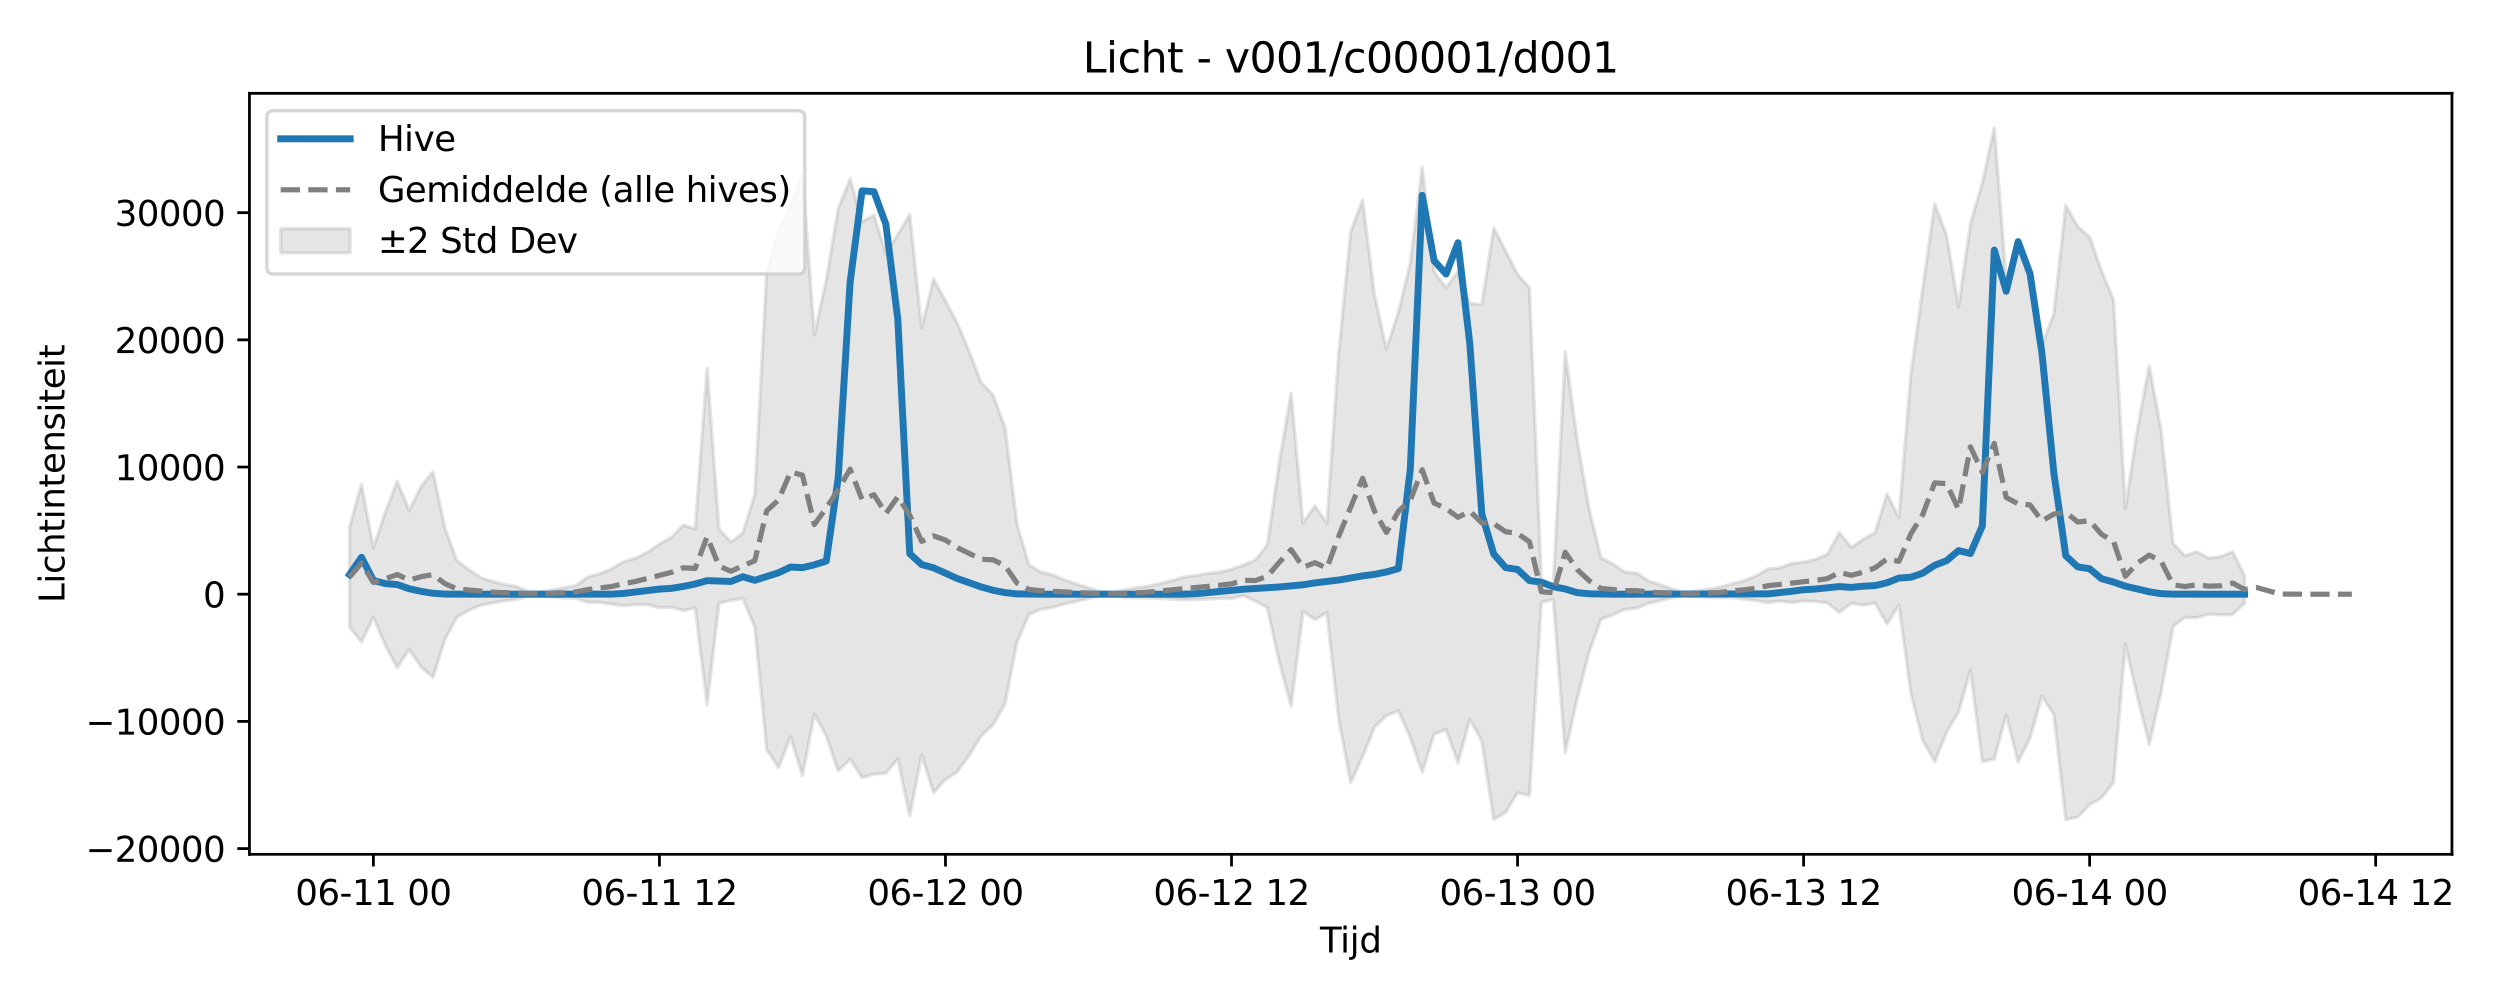 <?xml version="1.0" encoding="utf-8" standalone="no"?>
<!DOCTYPE svg PUBLIC "-//W3C//DTD SVG 1.1//EN"
  "http://www.w3.org/Graphics/SVG/1.1/DTD/svg11.dtd">
<svg xmlns:xlink="http://www.w3.org/1999/xlink" width="720pt" height="288pt" viewBox="0 0 720 288" xmlns="http://www.w3.org/2000/svg" version="1.1">
 <defs>
  <style type="text/css">*{stroke-linejoin: round; stroke-linecap: butt}</style>
 </defs>
 <g id="figure_1">
  <g id="patch_1">
   <path d="M 0 288 
L 720 288 
L 720 0 
L 0 0 
z
" style="fill: #ffffff"/>
  </g>
  <g id="axes_1">
   <g id="patch_2">
    <path d="M 71.84 246.04 
L 706.16 246.04 
L 706.16 26.88 
L 71.84 26.88 
z
" style="fill: #ffffff"/>
   </g>
   <g id="FillBetweenPolyCollection_1">
    <defs>
     <path id="m2bbe81db1b" d="M 100.673 -136.207 
L 100.673 -107.402 
L 104.105 -103.103 
L 107.538 -110.282 
L 110.97 -102.121 
L 114.403 -95.667 
L 117.835 -100.978 
L 121.268 -95.943 
L 124.7 -92.885 
L 128.132 -103.845 
L 131.565 -110.268 
L 134.997 -112.169 
L 138.43 -113.696 
L 141.862 -114.358 
L 145.295 -114.957 
L 148.727 -115.34 
L 152.16 -116.372 
L 155.592 -116.421 
L 159.025 -116.045 
L 162.457 -115.807 
L 165.89 -115.717 
L 169.322 -114.523 
L 172.754 -114.529 
L 176.187 -113.998 
L 179.619 -113.571 
L 183.052 -113.849 
L 186.484 -113.881 
L 189.917 -112.966 
L 193.349 -113.129 
L 196.782 -112.157 
L 200.214 -112.915 
L 203.647 -84.969 
L 207.079 -114.333 
L 210.512 -115.084 
L 213.944 -115.647 
L 217.377 -107.425 
L 220.809 -72.123 
L 224.241 -66.912 
L 227.674 -75.8 
L 231.106 -64.605 
L 234.539 -82.311 
L 237.971 -76.066 
L 241.404 -65.964 
L 244.836 -69.333 
L 248.269 -64.069 
L 251.701 -64.975 
L 255.134 -65.329 
L 258.566 -69.407 
L 261.999 -53.047 
L 265.431 -70.662 
L 268.864 -59.722 
L 272.296 -63.531 
L 275.728 -65.722 
L 279.161 -70.496 
L 282.593 -76.061 
L 286.026 -79.32 
L 289.458 -85.343 
L 292.891 -103.112 
L 296.323 -111.079 
L 299.756 -112.495 
L 303.188 -113.096 
L 306.621 -114.058 
L 310.053 -114.848 
L 313.486 -115.618 
L 316.918 -116.375 
L 320.351 -116.495 
L 323.783 -116.067 
L 327.215 -115.807 
L 330.648 -115.782 
L 334.08 -115.641 
L 337.513 -115.442 
L 340.945 -115.269 
L 344.378 -115.348 
L 347.81 -115.462 
L 351.243 -115.689 
L 354.675 -115.625 
L 358.108 -116.508 
L 361.54 -114.903 
L 364.973 -112.978 
L 368.405 -97.499 
L 371.838 -84.659 
L 375.27 -111.915 
L 378.702 -109.59 
L 382.135 -111.506 
L 385.567 -80.741 
L 389 -62.528 
L 392.432 -70.092 
L 395.865 -78.564 
L 399.297 -81.866 
L 402.73 -83.329 
L 406.162 -75.639 
L 409.595 -65.606 
L 413.027 -76.505 
L 416.46 -77.941 
L 419.892 -68.314 
L 423.324 -80.838 
L 426.757 -74.552 
L 430.189 -51.995 
L 433.622 -54.061 
L 437.054 -59.692 
L 440.487 -58.874 
L 443.919 -114.513 
L 447.352 -115.37 
L 450.784 -71.234 
L 454.217 -86.691 
L 457.649 -100.149 
L 461.082 -109.692 
L 464.514 -110.932 
L 467.947 -112.506 
L 471.379 -112.85 
L 474.811 -114.277 
L 478.244 -115.044 
L 481.676 -115.877 
L 485.109 -116.587 
L 488.541 -116.269 
L 491.974 -115.973 
L 495.406 -115.871 
L 498.839 -115.874 
L 502.271 -115.477 
L 505.704 -115.019 
L 509.136 -114.476 
L 512.569 -114.903 
L 516.001 -114.454 
L 519.434 -114.894 
L 522.866 -114.782 
L 526.298 -114.354 
L 529.731 -111.668 
L 533.163 -114.262 
L 536.596 -113.739 
L 540.028 -114.34 
L 543.461 -108.265 
L 546.893 -113.712 
L 550.326 -88.369 
L 553.758 -74.757 
L 557.191 -68.655 
L 560.623 -77.154 
L 564.056 -82.933 
L 567.488 -95.008 
L 570.921 -68.64 
L 574.353 -69.44 
L 577.785 -81.994 
L 581.218 -68.541 
L 584.65 -75.527 
L 588.083 -87.581 
L 591.515 -82.195 
L 594.948 -51.922 
L 598.38 -52.659 
L 601.813 -56.289 
L 605.245 -58.221 
L 608.678 -62.582 
L 612.11 -102.41 
L 615.543 -87.499 
L 618.975 -73.641 
L 622.408 -88.641 
L 625.84 -107.56 
L 629.272 -110.228 
L 632.705 -110.113 
L 636.137 -111.135 
L 639.57 -110.896 
L 643.002 -111.01 
L 646.435 -114.328 
L 646.435 -122.176 
L 646.435 -122.176 
L 643.002 -129.123 
L 639.57 -127.677 
L 636.137 -127.244 
L 632.705 -129.096 
L 629.272 -127.925 
L 625.84 -131.546 
L 622.408 -164.05 
L 618.975 -182.629 
L 615.543 -164.103 
L 612.11 -141.681 
L 608.678 -201.637 
L 605.245 -210.007 
L 601.813 -219.731 
L 598.38 -222.711 
L 594.948 -228.925 
L 591.515 -197.711 
L 588.083 -188.329 
L 584.65 -209.654 
L 581.218 -217.258 
L 577.785 -207.476 
L 574.353 -251.158 
L 570.921 -235.314 
L 567.488 -223.626 
L 564.056 -199.623 
L 560.623 -220.265 
L 557.191 -229.218 
L 553.758 -204.897 
L 550.326 -180.112 
L 546.893 -138.934 
L 543.461 -145.743 
L 540.028 -134.621 
L 536.596 -132.641 
L 533.163 -130.377 
L 529.731 -134.62 
L 526.298 -128.34 
L 522.866 -126.912 
L 519.434 -126.086 
L 516.001 -125.713 
L 512.569 -124.461 
L 509.136 -124.137 
L 505.704 -122.125 
L 502.271 -120.754 
L 498.839 -119.823 
L 495.406 -118.914 
L 491.974 -118.324 
L 488.541 -117.786 
L 485.109 -117.365 
L 481.676 -118.354 
L 478.244 -119.535 
L 474.811 -120.658 
L 471.379 -122.938 
L 467.947 -123.254 
L 464.514 -125.562 
L 461.082 -127.387 
L 457.649 -141.422 
L 454.217 -161.294 
L 450.784 -186.654 
L 447.352 -119.223 
L 443.919 -120.663 
L 440.487 -205.057 
L 437.054 -209.023 
L 433.622 -215.674 
L 430.189 -222.395 
L 426.757 -200.303 
L 423.324 -200.65 
L 419.892 -209.739 
L 416.46 -205.123 
L 413.027 -209.732 
L 409.595 -239.807 
L 406.162 -212.186 
L 402.73 -198.034 
L 399.297 -187.449 
L 395.865 -202.934 
L 392.432 -230.406 
L 389 -221.224 
L 385.567 -186.45 
L 382.135 -137.257 
L 378.702 -142.302 
L 375.27 -137.368 
L 371.838 -174.782 
L 368.405 -154.508 
L 364.973 -131.048 
L 361.54 -126.704 
L 358.108 -125.241 
L 354.675 -124.065 
L 351.243 -123.231 
L 347.81 -122.816 
L 344.378 -122.257 
L 340.945 -121.817 
L 337.513 -120.728 
L 334.08 -119.939 
L 330.648 -119.155 
L 327.215 -118.723 
L 323.783 -118.056 
L 320.351 -117.493 
L 316.918 -117.64 
L 313.486 -118.697 
L 310.053 -119.821 
L 306.621 -120.979 
L 303.188 -122.39 
L 299.756 -123.27 
L 296.323 -125.349 
L 292.891 -137.063 
L 289.458 -164.79 
L 286.026 -174.229 
L 282.593 -177.787 
L 279.161 -186.683 
L 275.728 -194.817 
L 272.296 -201.362 
L 268.864 -207.63 
L 265.431 -193.533 
L 261.999 -226.25 
L 258.566 -220.427 
L 255.134 -214.92 
L 251.701 -226.052 
L 248.269 -224.216 
L 244.836 -236.46 
L 241.404 -227.952 
L 237.971 -207.299 
L 234.539 -191.576 
L 231.106 -237.71 
L 227.674 -228.323 
L 224.241 -221.185 
L 220.809 -209.62 
L 217.377 -145.603 
L 213.944 -134.476 
L 210.512 -131.869 
L 207.079 -135.619 
L 203.647 -181.899 
L 200.214 -135.691 
L 196.782 -136.774 
L 193.349 -133.192 
L 189.917 -131.361 
L 186.484 -128.927 
L 183.052 -127.239 
L 179.619 -126.239 
L 176.187 -124.202 
L 172.754 -122.76 
L 169.322 -121.861 
L 165.89 -119.397 
L 162.457 -118.704 
L 159.025 -118.113 
L 155.592 -117.587 
L 152.16 -117.676 
L 148.727 -119.112 
L 145.295 -119.661 
L 141.862 -120.539 
L 138.43 -121.658 
L 134.997 -123.969 
L 131.565 -126.536 
L 128.132 -135.967 
L 124.7 -152.133 
L 121.268 -147.886 
L 117.835 -140.917 
L 114.403 -149.414 
L 110.97 -140.448 
L 107.538 -130.268 
L 104.105 -148.527 
L 100.673 -136.207 
z
" style="stroke: #808080; stroke-opacity: 0.2"/>
    </defs>
    <g clip-path="url(#p8d79fd1ab1)">
     <use xlink:href="#m2bbe81db1b" x="0" y="288" style="fill: #808080; fill-opacity: 0.2; stroke: #808080; stroke-opacity: 0.2"/>
    </g>
   </g>
   <g id="matplotlib.axis_1">
    <g id="xtick_1">
     <g id="line2d_1">
      <defs>
       <path id="mb889c7e8d5" d="M 0 0 
L 0 3.5 
" style="stroke: #000000; stroke-width: 0.8"/>
      </defs>
      <g>
       <use xlink:href="#mb889c7e8d5" x="107.538" y="246.04" style="stroke: #000000; stroke-width: 0.8"/>
      </g>
     </g>
     <g id="text_1">
      <!-- 06-11 00 -->
      <g transform="translate(85.057 260.638) scale(0.1 -0.1)">
       <defs>
        <path id="DejaVuSans-30" d="M 2034 4250 
Q 1547 4250 1301 3770 
Q 1056 3291 1056 2328 
Q 1056 1369 1301 889 
Q 1547 409 2034 409 
Q 2525 409 2770 889 
Q 3016 1369 3016 2328 
Q 3016 3291 2770 3770 
Q 2525 4250 2034 4250 
z
M 2034 4750 
Q 2819 4750 3233 4129 
Q 3647 3509 3647 2328 
Q 3647 1150 3233 529 
Q 2819 -91 2034 -91 
Q 1250 -91 836 529 
Q 422 1150 422 2328 
Q 422 3509 836 4129 
Q 1250 4750 2034 4750 
z
" transform="scale(0.016)"/>
        <path id="DejaVuSans-36" d="M 2113 2584 
Q 1688 2584 1439 2293 
Q 1191 2003 1191 1497 
Q 1191 994 1439 701 
Q 1688 409 2113 409 
Q 2538 409 2786 701 
Q 3034 994 3034 1497 
Q 3034 2003 2786 2293 
Q 2538 2584 2113 2584 
z
M 3366 4563 
L 3366 3988 
Q 3128 4100 2886 4159 
Q 2644 4219 2406 4219 
Q 1781 4219 1451 3797 
Q 1122 3375 1075 2522 
Q 1259 2794 1537 2939 
Q 1816 3084 2150 3084 
Q 2853 3084 3261 2657 
Q 3669 2231 3669 1497 
Q 3669 778 3244 343 
Q 2819 -91 2113 -91 
Q 1303 -91 875 529 
Q 447 1150 447 2328 
Q 447 3434 972 4092 
Q 1497 4750 2381 4750 
Q 2619 4750 2861 4703 
Q 3103 4656 3366 4563 
z
" transform="scale(0.016)"/>
        <path id="DejaVuSans-2d" d="M 313 2009 
L 1997 2009 
L 1997 1497 
L 313 1497 
L 313 2009 
z
" transform="scale(0.016)"/>
        <path id="DejaVuSans-31" d="M 794 531 
L 1825 531 
L 1825 4091 
L 703 3866 
L 703 4441 
L 1819 4666 
L 2450 4666 
L 2450 531 
L 3481 531 
L 3481 0 
L 794 0 
L 794 531 
z
" transform="scale(0.016)"/>
        <path id="DejaVuSans-20" transform="scale(0.016)"/>
       </defs>
       <use xlink:href="#DejaVuSans-30"/>
       <use xlink:href="#DejaVuSans-36" transform="translate(63.623 0)"/>
       <use xlink:href="#DejaVuSans-2d" transform="translate(127.246 0)"/>
       <use xlink:href="#DejaVuSans-31" transform="translate(163.33 0)"/>
       <use xlink:href="#DejaVuSans-31" transform="translate(226.953 0)"/>
       <use xlink:href="#DejaVuSans-20" transform="translate(290.576 0)"/>
       <use xlink:href="#DejaVuSans-30" transform="translate(322.363 0)"/>
       <use xlink:href="#DejaVuSans-30" transform="translate(385.986 0)"/>
      </g>
     </g>
    </g>
    <g id="xtick_2">
     <g id="line2d_2">
      <g>
       <use xlink:href="#mb889c7e8d5" x="189.917" y="246.04" style="stroke: #000000; stroke-width: 0.8"/>
      </g>
     </g>
     <g id="text_2">
      <!-- 06-11 12 -->
      <g transform="translate(167.436 260.638) scale(0.1 -0.1)">
       <defs>
        <path id="DejaVuSans-32" d="M 1228 531 
L 3431 531 
L 3431 0 
L 469 0 
L 469 531 
Q 828 903 1448 1529 
Q 2069 2156 2228 2338 
Q 2531 2678 2651 2914 
Q 2772 3150 2772 3378 
Q 2772 3750 2511 3984 
Q 2250 4219 1831 4219 
Q 1534 4219 1204 4116 
Q 875 4013 500 3803 
L 500 4441 
Q 881 4594 1212 4672 
Q 1544 4750 1819 4750 
Q 2544 4750 2975 4387 
Q 3406 4025 3406 3419 
Q 3406 3131 3298 2873 
Q 3191 2616 2906 2266 
Q 2828 2175 2409 1742 
Q 1991 1309 1228 531 
z
" transform="scale(0.016)"/>
       </defs>
       <use xlink:href="#DejaVuSans-30"/>
       <use xlink:href="#DejaVuSans-36" transform="translate(63.623 0)"/>
       <use xlink:href="#DejaVuSans-2d" transform="translate(127.246 0)"/>
       <use xlink:href="#DejaVuSans-31" transform="translate(163.33 0)"/>
       <use xlink:href="#DejaVuSans-31" transform="translate(226.953 0)"/>
       <use xlink:href="#DejaVuSans-20" transform="translate(290.576 0)"/>
       <use xlink:href="#DejaVuSans-31" transform="translate(322.363 0)"/>
       <use xlink:href="#DejaVuSans-32" transform="translate(385.986 0)"/>
      </g>
     </g>
    </g>
    <g id="xtick_3">
     <g id="line2d_3">
      <g>
       <use xlink:href="#mb889c7e8d5" x="272.296" y="246.04" style="stroke: #000000; stroke-width: 0.8"/>
      </g>
     </g>
     <g id="text_3">
      <!-- 06-12 00 -->
      <g transform="translate(249.816 260.638) scale(0.1 -0.1)">
       <use xlink:href="#DejaVuSans-30"/>
       <use xlink:href="#DejaVuSans-36" transform="translate(63.623 0)"/>
       <use xlink:href="#DejaVuSans-2d" transform="translate(127.246 0)"/>
       <use xlink:href="#DejaVuSans-31" transform="translate(163.33 0)"/>
       <use xlink:href="#DejaVuSans-32" transform="translate(226.953 0)"/>
       <use xlink:href="#DejaVuSans-20" transform="translate(290.576 0)"/>
       <use xlink:href="#DejaVuSans-30" transform="translate(322.363 0)"/>
       <use xlink:href="#DejaVuSans-30" transform="translate(385.986 0)"/>
      </g>
     </g>
    </g>
    <g id="xtick_4">
     <g id="line2d_4">
      <g>
       <use xlink:href="#mb889c7e8d5" x="354.675" y="246.04" style="stroke: #000000; stroke-width: 0.8"/>
      </g>
     </g>
     <g id="text_4">
      <!-- 06-12 12 -->
      <g transform="translate(332.195 260.638) scale(0.1 -0.1)">
       <use xlink:href="#DejaVuSans-30"/>
       <use xlink:href="#DejaVuSans-36" transform="translate(63.623 0)"/>
       <use xlink:href="#DejaVuSans-2d" transform="translate(127.246 0)"/>
       <use xlink:href="#DejaVuSans-31" transform="translate(163.33 0)"/>
       <use xlink:href="#DejaVuSans-32" transform="translate(226.953 0)"/>
       <use xlink:href="#DejaVuSans-20" transform="translate(290.576 0)"/>
       <use xlink:href="#DejaVuSans-31" transform="translate(322.363 0)"/>
       <use xlink:href="#DejaVuSans-32" transform="translate(385.986 0)"/>
      </g>
     </g>
    </g>
    <g id="xtick_5">
     <g id="line2d_5">
      <g>
       <use xlink:href="#mb889c7e8d5" x="437.054" y="246.04" style="stroke: #000000; stroke-width: 0.8"/>
      </g>
     </g>
     <g id="text_5">
      <!-- 06-13 00 -->
      <g transform="translate(414.574 260.638) scale(0.1 -0.1)">
       <defs>
        <path id="DejaVuSans-33" d="M 2597 2516 
Q 3050 2419 3304 2112 
Q 3559 1806 3559 1356 
Q 3559 666 3084 287 
Q 2609 -91 1734 -91 
Q 1441 -91 1130 -33 
Q 819 25 488 141 
L 488 750 
Q 750 597 1062 519 
Q 1375 441 1716 441 
Q 2309 441 2620 675 
Q 2931 909 2931 1356 
Q 2931 1769 2642 2001 
Q 2353 2234 1838 2234 
L 1294 2234 
L 1294 2753 
L 1863 2753 
Q 2328 2753 2575 2939 
Q 2822 3125 2822 3475 
Q 2822 3834 2567 4026 
Q 2313 4219 1838 4219 
Q 1578 4219 1281 4162 
Q 984 4106 628 3988 
L 628 4550 
Q 988 4650 1302 4700 
Q 1616 4750 1894 4750 
Q 2613 4750 3031 4423 
Q 3450 4097 3450 3541 
Q 3450 3153 3228 2886 
Q 3006 2619 2597 2516 
z
" transform="scale(0.016)"/>
       </defs>
       <use xlink:href="#DejaVuSans-30"/>
       <use xlink:href="#DejaVuSans-36" transform="translate(63.623 0)"/>
       <use xlink:href="#DejaVuSans-2d" transform="translate(127.246 0)"/>
       <use xlink:href="#DejaVuSans-31" transform="translate(163.33 0)"/>
       <use xlink:href="#DejaVuSans-33" transform="translate(226.953 0)"/>
       <use xlink:href="#DejaVuSans-20" transform="translate(290.576 0)"/>
       <use xlink:href="#DejaVuSans-30" transform="translate(322.363 0)"/>
       <use xlink:href="#DejaVuSans-30" transform="translate(385.986 0)"/>
      </g>
     </g>
    </g>
    <g id="xtick_6">
     <g id="line2d_6">
      <g>
       <use xlink:href="#mb889c7e8d5" x="519.434" y="246.04" style="stroke: #000000; stroke-width: 0.8"/>
      </g>
     </g>
     <g id="text_6">
      <!-- 06-13 12 -->
      <g transform="translate(496.953 260.638) scale(0.1 -0.1)">
       <use xlink:href="#DejaVuSans-30"/>
       <use xlink:href="#DejaVuSans-36" transform="translate(63.623 0)"/>
       <use xlink:href="#DejaVuSans-2d" transform="translate(127.246 0)"/>
       <use xlink:href="#DejaVuSans-31" transform="translate(163.33 0)"/>
       <use xlink:href="#DejaVuSans-33" transform="translate(226.953 0)"/>
       <use xlink:href="#DejaVuSans-20" transform="translate(290.576 0)"/>
       <use xlink:href="#DejaVuSans-31" transform="translate(322.363 0)"/>
       <use xlink:href="#DejaVuSans-32" transform="translate(385.986 0)"/>
      </g>
     </g>
    </g>
    <g id="xtick_7">
     <g id="line2d_7">
      <g>
       <use xlink:href="#mb889c7e8d5" x="601.813" y="246.04" style="stroke: #000000; stroke-width: 0.8"/>
      </g>
     </g>
     <g id="text_7">
      <!-- 06-14 00 -->
      <g transform="translate(579.332 260.638) scale(0.1 -0.1)">
       <defs>
        <path id="DejaVuSans-34" d="M 2419 4116 
L 825 1625 
L 2419 1625 
L 2419 4116 
z
M 2253 4666 
L 3047 4666 
L 3047 1625 
L 3713 1625 
L 3713 1100 
L 3047 1100 
L 3047 0 
L 2419 0 
L 2419 1100 
L 313 1100 
L 313 1709 
L 2253 4666 
z
" transform="scale(0.016)"/>
       </defs>
       <use xlink:href="#DejaVuSans-30"/>
       <use xlink:href="#DejaVuSans-36" transform="translate(63.623 0)"/>
       <use xlink:href="#DejaVuSans-2d" transform="translate(127.246 0)"/>
       <use xlink:href="#DejaVuSans-31" transform="translate(163.33 0)"/>
       <use xlink:href="#DejaVuSans-34" transform="translate(226.953 0)"/>
       <use xlink:href="#DejaVuSans-20" transform="translate(290.576 0)"/>
       <use xlink:href="#DejaVuSans-30" transform="translate(322.363 0)"/>
       <use xlink:href="#DejaVuSans-30" transform="translate(385.986 0)"/>
      </g>
     </g>
    </g>
    <g id="xtick_8">
     <g id="line2d_8">
      <g>
       <use xlink:href="#mb889c7e8d5" x="684.192" y="246.04" style="stroke: #000000; stroke-width: 0.8"/>
      </g>
     </g>
     <g id="text_8">
      <!-- 06-14 12 -->
      <g transform="translate(661.711 260.638) scale(0.1 -0.1)">
       <use xlink:href="#DejaVuSans-30"/>
       <use xlink:href="#DejaVuSans-36" transform="translate(63.623 0)"/>
       <use xlink:href="#DejaVuSans-2d" transform="translate(127.246 0)"/>
       <use xlink:href="#DejaVuSans-31" transform="translate(163.33 0)"/>
       <use xlink:href="#DejaVuSans-34" transform="translate(226.953 0)"/>
       <use xlink:href="#DejaVuSans-20" transform="translate(290.576 0)"/>
       <use xlink:href="#DejaVuSans-31" transform="translate(322.363 0)"/>
       <use xlink:href="#DejaVuSans-32" transform="translate(385.986 0)"/>
      </g>
     </g>
    </g>
    <g id="text_9">
     <!-- Tijd -->
     <g transform="translate(380.15 274.317) scale(0.1 -0.1)">
      <defs>
       <path id="DejaVuSans-54" d="M -19 4666 
L 3928 4666 
L 3928 4134 
L 2272 4134 
L 2272 0 
L 1638 0 
L 1638 4134 
L -19 4134 
L -19 4666 
z
" transform="scale(0.016)"/>
       <path id="DejaVuSans-69" d="M 603 3500 
L 1178 3500 
L 1178 0 
L 603 0 
L 603 3500 
z
M 603 4863 
L 1178 4863 
L 1178 4134 
L 603 4134 
L 603 4863 
z
" transform="scale(0.016)"/>
       <path id="DejaVuSans-6a" d="M 603 3500 
L 1178 3500 
L 1178 -63 
Q 1178 -731 923 -1031 
Q 669 -1331 103 -1331 
L -116 -1331 
L -116 -844 
L 38 -844 
Q 366 -844 484 -692 
Q 603 -541 603 -63 
L 603 3500 
z
M 603 4863 
L 1178 4863 
L 1178 4134 
L 603 4134 
L 603 4863 
z
" transform="scale(0.016)"/>
       <path id="DejaVuSans-64" d="M 2906 2969 
L 2906 4863 
L 3481 4863 
L 3481 0 
L 2906 0 
L 2906 525 
Q 2725 213 2448 61 
Q 2172 -91 1784 -91 
Q 1150 -91 751 415 
Q 353 922 353 1747 
Q 353 2572 751 3078 
Q 1150 3584 1784 3584 
Q 2172 3584 2448 3432 
Q 2725 3281 2906 2969 
z
M 947 1747 
Q 947 1113 1208 752 
Q 1469 391 1925 391 
Q 2381 391 2643 752 
Q 2906 1113 2906 1747 
Q 2906 2381 2643 2742 
Q 2381 3103 1925 3103 
Q 1469 3103 1208 2742 
Q 947 2381 947 1747 
z
" transform="scale(0.016)"/>
      </defs>
      <use xlink:href="#DejaVuSans-54"/>
      <use xlink:href="#DejaVuSans-69" transform="translate(57.959 0)"/>
      <use xlink:href="#DejaVuSans-6a" transform="translate(85.742 0)"/>
      <use xlink:href="#DejaVuSans-64" transform="translate(113.525 0)"/>
     </g>
    </g>
   </g>
   <g id="matplotlib.axis_2">
    <g id="ytick_1">
     <g id="line2d_9">
      <defs>
       <path id="m5626f548b6" d="M 0 0 
L -3.5 0 
" style="stroke: #000000; stroke-width: 0.8"/>
      </defs>
      <g>
       <use xlink:href="#m5626f548b6" x="71.84" y="244.391" style="stroke: #000000; stroke-width: 0.8"/>
      </g>
     </g>
     <g id="text_10">
      <!-- −20000 -->
      <g transform="translate(24.648 248.191) scale(0.1 -0.1)">
       <defs>
        <path id="DejaVuSans-2212" d="M 678 2272 
L 4684 2272 
L 4684 1741 
L 678 1741 
L 678 2272 
z
" transform="scale(0.016)"/>
       </defs>
       <use xlink:href="#DejaVuSans-2212"/>
       <use xlink:href="#DejaVuSans-32" transform="translate(83.789 0)"/>
       <use xlink:href="#DejaVuSans-30" transform="translate(147.412 0)"/>
       <use xlink:href="#DejaVuSans-30" transform="translate(211.035 0)"/>
       <use xlink:href="#DejaVuSans-30" transform="translate(274.658 0)"/>
       <use xlink:href="#DejaVuSans-30" transform="translate(338.281 0)"/>
      </g>
     </g>
    </g>
    <g id="ytick_2">
     <g id="line2d_10">
      <g>
       <use xlink:href="#m5626f548b6" x="71.84" y="207.763" style="stroke: #000000; stroke-width: 0.8"/>
      </g>
     </g>
     <g id="text_11">
      <!-- −10000 -->
      <g transform="translate(24.648 211.563) scale(0.1 -0.1)">
       <use xlink:href="#DejaVuSans-2212"/>
       <use xlink:href="#DejaVuSans-31" transform="translate(83.789 0)"/>
       <use xlink:href="#DejaVuSans-30" transform="translate(147.412 0)"/>
       <use xlink:href="#DejaVuSans-30" transform="translate(211.035 0)"/>
       <use xlink:href="#DejaVuSans-30" transform="translate(274.658 0)"/>
       <use xlink:href="#DejaVuSans-30" transform="translate(338.281 0)"/>
      </g>
     </g>
    </g>
    <g id="ytick_3">
     <g id="line2d_11">
      <g>
       <use xlink:href="#m5626f548b6" x="71.84" y="171.135" style="stroke: #000000; stroke-width: 0.8"/>
      </g>
     </g>
     <g id="text_12">
      <!-- 0 -->
      <g transform="translate(58.477 174.935) scale(0.1 -0.1)">
       <use xlink:href="#DejaVuSans-30"/>
      </g>
     </g>
    </g>
    <g id="ytick_4">
     <g id="line2d_12">
      <g>
       <use xlink:href="#m5626f548b6" x="71.84" y="134.507" style="stroke: #000000; stroke-width: 0.8"/>
      </g>
     </g>
     <g id="text_13">
      <!-- 10000 -->
      <g transform="translate(33.028 138.307) scale(0.1 -0.1)">
       <use xlink:href="#DejaVuSans-31"/>
       <use xlink:href="#DejaVuSans-30" transform="translate(63.623 0)"/>
       <use xlink:href="#DejaVuSans-30" transform="translate(127.246 0)"/>
       <use xlink:href="#DejaVuSans-30" transform="translate(190.869 0)"/>
       <use xlink:href="#DejaVuSans-30" transform="translate(254.492 0)"/>
      </g>
     </g>
    </g>
    <g id="ytick_5">
     <g id="line2d_13">
      <g>
       <use xlink:href="#m5626f548b6" x="71.84" y="97.88" style="stroke: #000000; stroke-width: 0.8"/>
      </g>
     </g>
     <g id="text_14">
      <!-- 20000 -->
      <g transform="translate(33.028 101.679) scale(0.1 -0.1)">
       <use xlink:href="#DejaVuSans-32"/>
       <use xlink:href="#DejaVuSans-30" transform="translate(63.623 0)"/>
       <use xlink:href="#DejaVuSans-30" transform="translate(127.246 0)"/>
       <use xlink:href="#DejaVuSans-30" transform="translate(190.869 0)"/>
       <use xlink:href="#DejaVuSans-30" transform="translate(254.492 0)"/>
      </g>
     </g>
    </g>
    <g id="ytick_6">
     <g id="line2d_14">
      <g>
       <use xlink:href="#m5626f548b6" x="71.84" y="61.252" style="stroke: #000000; stroke-width: 0.8"/>
      </g>
     </g>
     <g id="text_15">
      <!-- 30000 -->
      <g transform="translate(33.028 65.051) scale(0.1 -0.1)">
       <use xlink:href="#DejaVuSans-33"/>
       <use xlink:href="#DejaVuSans-30" transform="translate(63.623 0)"/>
       <use xlink:href="#DejaVuSans-30" transform="translate(127.246 0)"/>
       <use xlink:href="#DejaVuSans-30" transform="translate(190.869 0)"/>
       <use xlink:href="#DejaVuSans-30" transform="translate(254.492 0)"/>
      </g>
     </g>
    </g>
    <g id="text_16">
     <!-- Lichtintensiteit -->
     <g transform="translate(18.568 173.656) rotate(-90) scale(0.1 -0.1)">
      <defs>
       <path id="DejaVuSans-4c" d="M 628 4666 
L 1259 4666 
L 1259 531 
L 3531 531 
L 3531 0 
L 628 0 
L 628 4666 
z
" transform="scale(0.016)"/>
       <path id="DejaVuSans-63" d="M 3122 3366 
L 3122 2828 
Q 2878 2963 2633 3030 
Q 2388 3097 2138 3097 
Q 1578 3097 1268 2742 
Q 959 2388 959 1747 
Q 959 1106 1268 751 
Q 1578 397 2138 397 
Q 2388 397 2633 464 
Q 2878 531 3122 666 
L 3122 134 
Q 2881 22 2623 -34 
Q 2366 -91 2075 -91 
Q 1284 -91 818 406 
Q 353 903 353 1747 
Q 353 2603 823 3093 
Q 1294 3584 2113 3584 
Q 2378 3584 2631 3529 
Q 2884 3475 3122 3366 
z
" transform="scale(0.016)"/>
       <path id="DejaVuSans-68" d="M 3513 2113 
L 3513 0 
L 2938 0 
L 2938 2094 
Q 2938 2591 2744 2837 
Q 2550 3084 2163 3084 
Q 1697 3084 1428 2787 
Q 1159 2491 1159 1978 
L 1159 0 
L 581 0 
L 581 4863 
L 1159 4863 
L 1159 2956 
Q 1366 3272 1645 3428 
Q 1925 3584 2291 3584 
Q 2894 3584 3203 3211 
Q 3513 2838 3513 2113 
z
" transform="scale(0.016)"/>
       <path id="DejaVuSans-74" d="M 1172 4494 
L 1172 3500 
L 2356 3500 
L 2356 3053 
L 1172 3053 
L 1172 1153 
Q 1172 725 1289 603 
Q 1406 481 1766 481 
L 2356 481 
L 2356 0 
L 1766 0 
Q 1100 0 847 248 
Q 594 497 594 1153 
L 594 3053 
L 172 3053 
L 172 3500 
L 594 3500 
L 594 4494 
L 1172 4494 
z
" transform="scale(0.016)"/>
       <path id="DejaVuSans-6e" d="M 3513 2113 
L 3513 0 
L 2938 0 
L 2938 2094 
Q 2938 2591 2744 2837 
Q 2550 3084 2163 3084 
Q 1697 3084 1428 2787 
Q 1159 2491 1159 1978 
L 1159 0 
L 581 0 
L 581 3500 
L 1159 3500 
L 1159 2956 
Q 1366 3272 1645 3428 
Q 1925 3584 2291 3584 
Q 2894 3584 3203 3211 
Q 3513 2838 3513 2113 
z
" transform="scale(0.016)"/>
       <path id="DejaVuSans-65" d="M 3597 1894 
L 3597 1613 
L 953 1613 
Q 991 1019 1311 708 
Q 1631 397 2203 397 
Q 2534 397 2845 478 
Q 3156 559 3463 722 
L 3463 178 
Q 3153 47 2828 -22 
Q 2503 -91 2169 -91 
Q 1331 -91 842 396 
Q 353 884 353 1716 
Q 353 2575 817 3079 
Q 1281 3584 2069 3584 
Q 2775 3584 3186 3129 
Q 3597 2675 3597 1894 
z
M 3022 2063 
Q 3016 2534 2758 2815 
Q 2500 3097 2075 3097 
Q 1594 3097 1305 2825 
Q 1016 2553 972 2059 
L 3022 2063 
z
" transform="scale(0.016)"/>
       <path id="DejaVuSans-73" d="M 2834 3397 
L 2834 2853 
Q 2591 2978 2328 3040 
Q 2066 3103 1784 3103 
Q 1356 3103 1142 2972 
Q 928 2841 928 2578 
Q 928 2378 1081 2264 
Q 1234 2150 1697 2047 
L 1894 2003 
Q 2506 1872 2764 1633 
Q 3022 1394 3022 966 
Q 3022 478 2636 193 
Q 2250 -91 1575 -91 
Q 1294 -91 989 -36 
Q 684 19 347 128 
L 347 722 
Q 666 556 975 473 
Q 1284 391 1588 391 
Q 1994 391 2212 530 
Q 2431 669 2431 922 
Q 2431 1156 2273 1281 
Q 2116 1406 1581 1522 
L 1381 1569 
Q 847 1681 609 1914 
Q 372 2147 372 2553 
Q 372 3047 722 3315 
Q 1072 3584 1716 3584 
Q 2034 3584 2315 3537 
Q 2597 3491 2834 3397 
z
" transform="scale(0.016)"/>
      </defs>
      <use xlink:href="#DejaVuSans-4c"/>
      <use xlink:href="#DejaVuSans-69" transform="translate(55.713 0)"/>
      <use xlink:href="#DejaVuSans-63" transform="translate(83.496 0)"/>
      <use xlink:href="#DejaVuSans-68" transform="translate(138.477 0)"/>
      <use xlink:href="#DejaVuSans-74" transform="translate(201.855 0)"/>
      <use xlink:href="#DejaVuSans-69" transform="translate(241.064 0)"/>
      <use xlink:href="#DejaVuSans-6e" transform="translate(268.848 0)"/>
      <use xlink:href="#DejaVuSans-74" transform="translate(332.227 0)"/>
      <use xlink:href="#DejaVuSans-65" transform="translate(371.436 0)"/>
      <use xlink:href="#DejaVuSans-6e" transform="translate(432.959 0)"/>
      <use xlink:href="#DejaVuSans-73" transform="translate(496.338 0)"/>
      <use xlink:href="#DejaVuSans-69" transform="translate(548.438 0)"/>
      <use xlink:href="#DejaVuSans-74" transform="translate(576.221 0)"/>
      <use xlink:href="#DejaVuSans-65" transform="translate(615.43 0)"/>
      <use xlink:href="#DejaVuSans-69" transform="translate(676.953 0)"/>
      <use xlink:href="#DejaVuSans-74" transform="translate(704.736 0)"/>
     </g>
    </g>
   </g>
   <g id="line2d_15">
    <path d="M 100.673 165.472 
L 104.105 160.5 
L 107.538 167.151 
L 110.97 168.078 
L 114.403 168.348 
L 117.835 169.552 
L 121.268 170.318 
L 124.7 170.859 
L 128.132 171.098 
L 141.862 171.135 
L 176.187 171.108 
L 179.619 170.911 
L 189.917 169.653 
L 193.349 169.452 
L 196.782 168.889 
L 200.214 168.187 
L 203.647 167.225 
L 210.512 167.457 
L 213.944 166.099 
L 217.377 167.125 
L 224.241 164.941 
L 227.674 163.311 
L 231.106 163.477 
L 234.539 162.674 
L 237.971 161.559 
L 241.404 137.603 
L 244.836 81.258 
L 248.269 54.957 
L 251.701 55.213 
L 255.134 64.609 
L 258.566 91.93 
L 261.999 159.435 
L 265.431 162.601 
L 268.864 163.531 
L 275.728 166.629 
L 282.593 169.042 
L 286.026 170.011 
L 289.458 170.668 
L 292.891 171.046 
L 299.756 171.135 
L 340.945 171.126 
L 344.378 170.996 
L 358.108 169.693 
L 368.405 169.053 
L 375.27 168.421 
L 378.702 167.875 
L 385.567 167.046 
L 392.432 165.862 
L 395.865 165.416 
L 399.297 164.729 
L 402.73 163.755 
L 406.162 135.193 
L 409.595 56.265 
L 413.027 75.085 
L 416.46 78.914 
L 419.892 69.92 
L 423.324 99.132 
L 426.757 147.995 
L 430.189 159.555 
L 433.622 163.483 
L 437.054 164.001 
L 440.487 167.214 
L 443.919 167.663 
L 447.352 168.98 
L 450.784 169.624 
L 454.217 170.684 
L 457.649 171.009 
L 464.514 171.135 
L 509.136 171.034 
L 516.001 170.293 
L 519.434 169.84 
L 522.866 169.639 
L 529.731 168.928 
L 533.163 169.168 
L 536.596 168.836 
L 540.028 168.649 
L 543.461 167.83 
L 546.893 166.475 
L 550.326 166.249 
L 553.758 165.057 
L 557.191 162.801 
L 560.623 161.484 
L 564.056 158.569 
L 567.488 159.408 
L 570.921 151.437 
L 574.353 72.025 
L 577.785 83.88 
L 581.218 69.591 
L 584.65 78.837 
L 588.083 101.722 
L 591.515 136.246 
L 594.948 160.069 
L 598.38 163.256 
L 601.813 163.793 
L 605.245 166.666 
L 608.678 167.622 
L 612.11 168.817 
L 618.975 170.432 
L 622.408 170.971 
L 625.84 171.11 
L 643.002 171.135 
L 646.435 171.135 
L 646.435 171.135 
" clip-path="url(#p8d79fd1ab1)" style="fill: none; stroke: #1f77b4; stroke-width: 2; stroke-linecap: square"/>
   </g>
   <g id="line2d_16">
    <path d="M 100.673 166.195 
L 104.105 162.185 
L 107.538 167.725 
L 110.97 166.716 
L 114.403 165.46 
L 117.835 167.053 
L 121.268 166.085 
L 124.7 165.491 
L 128.132 168.094 
L 131.565 169.598 
L 141.862 170.551 
L 152.16 170.976 
L 159.025 170.921 
L 162.457 170.744 
L 165.89 170.443 
L 169.322 169.808 
L 176.187 168.9 
L 179.619 168.095 
L 183.052 167.456 
L 193.349 164.84 
L 196.782 163.534 
L 200.214 163.697 
L 203.647 154.566 
L 207.079 163.024 
L 210.512 164.524 
L 213.944 162.939 
L 217.377 161.486 
L 220.809 147.128 
L 224.241 143.952 
L 227.674 135.939 
L 231.106 136.842 
L 234.539 151.056 
L 237.971 146.317 
L 241.404 141.042 
L 244.836 135.104 
L 248.269 143.857 
L 251.701 142.487 
L 255.134 147.875 
L 258.566 143.083 
L 261.999 148.351 
L 265.431 155.902 
L 268.864 154.324 
L 272.296 155.554 
L 275.728 157.73 
L 282.593 161.076 
L 286.026 161.226 
L 289.458 162.934 
L 292.891 167.912 
L 296.323 169.786 
L 299.756 170.117 
L 306.621 170.481 
L 316.918 170.992 
L 323.783 170.938 
L 330.648 170.531 
L 351.243 168.54 
L 354.675 168.155 
L 358.108 167.125 
L 361.54 167.197 
L 364.973 165.987 
L 368.405 161.997 
L 371.838 158.279 
L 375.27 163.359 
L 378.702 162.054 
L 382.135 163.618 
L 385.567 154.404 
L 392.432 137.751 
L 395.865 147.251 
L 399.297 153.343 
L 402.73 147.318 
L 406.162 144.088 
L 409.595 135.293 
L 413.027 144.882 
L 416.46 146.468 
L 419.892 148.974 
L 423.324 147.256 
L 426.757 150.572 
L 430.189 150.805 
L 433.622 153.132 
L 437.054 153.642 
L 440.487 156.035 
L 443.919 170.412 
L 447.352 170.703 
L 450.784 159.056 
L 454.217 164.007 
L 457.649 167.215 
L 461.082 169.461 
L 467.947 170.12 
L 471.379 170.106 
L 474.811 170.532 
L 485.109 171.024 
L 491.974 170.852 
L 495.406 170.608 
L 498.839 170.152 
L 502.271 169.885 
L 505.704 169.428 
L 509.136 168.694 
L 522.866 167.153 
L 526.298 166.653 
L 529.731 164.856 
L 533.163 165.681 
L 536.596 164.81 
L 540.028 163.52 
L 543.461 160.996 
L 546.893 161.677 
L 550.326 153.759 
L 553.758 148.173 
L 557.191 139.064 
L 560.623 139.29 
L 564.056 146.722 
L 567.488 128.683 
L 570.921 136.023 
L 574.353 127.701 
L 577.785 143.265 
L 581.218 145.1 
L 584.65 145.41 
L 588.083 150.045 
L 591.515 148.047 
L 594.948 147.577 
L 598.38 150.315 
L 601.813 149.99 
L 605.245 153.886 
L 608.678 155.89 
L 612.11 165.954 
L 615.543 162.199 
L 618.975 159.865 
L 622.408 161.654 
L 625.84 168.447 
L 629.272 168.923 
L 632.705 168.395 
L 636.137 168.81 
L 639.57 168.713 
L 643.002 167.934 
L 646.435 169.748 
L 649.867 169.194 
L 656.732 171.089 
L 667.03 171.135 
L 677.327 171.135 
L 677.327 171.135 
" clip-path="url(#p8d79fd1ab1)" style="fill: none; stroke-dasharray: 5.55,2.4; stroke-dashoffset: 0; stroke: #808080; stroke-width: 1.5"/>
   </g>
   <g id="patch_3">
    <path d="M 71.84 246.04 
L 71.84 26.88 
" style="fill: none; stroke: #000000; stroke-width: 0.8; stroke-linejoin: miter; stroke-linecap: square"/>
   </g>
   <g id="patch_4">
    <path d="M 706.16 246.04 
L 706.16 26.88 
" style="fill: none; stroke: #000000; stroke-width: 0.8; stroke-linejoin: miter; stroke-linecap: square"/>
   </g>
   <g id="patch_5">
    <path d="M 71.84 246.04 
L 706.16 246.04 
" style="fill: none; stroke: #000000; stroke-width: 0.8; stroke-linejoin: miter; stroke-linecap: square"/>
   </g>
   <g id="patch_6">
    <path d="M 71.84 26.88 
L 706.16 26.88 
" style="fill: none; stroke: #000000; stroke-width: 0.8; stroke-linejoin: miter; stroke-linecap: square"/>
   </g>
   <g id="text_17">
    <!-- Licht - v001/c00001/d001 -->
    <g transform="translate(311.863 20.88) scale(0.12 -0.12)">
     <defs>
      <path id="DejaVuSans-76" d="M 191 3500 
L 800 3500 
L 1894 563 
L 2988 3500 
L 3597 3500 
L 2284 0 
L 1503 0 
L 191 3500 
z
" transform="scale(0.016)"/>
      <path id="DejaVuSans-2f" d="M 1625 4666 
L 2156 4666 
L 531 -594 
L 0 -594 
L 1625 4666 
z
" transform="scale(0.016)"/>
     </defs>
     <use xlink:href="#DejaVuSans-4c"/>
     <use xlink:href="#DejaVuSans-69" transform="translate(55.713 0)"/>
     <use xlink:href="#DejaVuSans-63" transform="translate(83.496 0)"/>
     <use xlink:href="#DejaVuSans-68" transform="translate(138.477 0)"/>
     <use xlink:href="#DejaVuSans-74" transform="translate(201.855 0)"/>
     <use xlink:href="#DejaVuSans-20" transform="translate(241.064 0)"/>
     <use xlink:href="#DejaVuSans-2d" transform="translate(272.852 0)"/>
     <use xlink:href="#DejaVuSans-20" transform="translate(308.936 0)"/>
     <use xlink:href="#DejaVuSans-76" transform="translate(340.723 0)"/>
     <use xlink:href="#DejaVuSans-30" transform="translate(399.902 0)"/>
     <use xlink:href="#DejaVuSans-30" transform="translate(463.525 0)"/>
     <use xlink:href="#DejaVuSans-31" transform="translate(527.148 0)"/>
     <use xlink:href="#DejaVuSans-2f" transform="translate(590.771 0)"/>
     <use xlink:href="#DejaVuSans-63" transform="translate(624.463 0)"/>
     <use xlink:href="#DejaVuSans-30" transform="translate(679.443 0)"/>
     <use xlink:href="#DejaVuSans-30" transform="translate(743.066 0)"/>
     <use xlink:href="#DejaVuSans-30" transform="translate(806.689 0)"/>
     <use xlink:href="#DejaVuSans-30" transform="translate(870.312 0)"/>
     <use xlink:href="#DejaVuSans-31" transform="translate(933.936 0)"/>
     <use xlink:href="#DejaVuSans-2f" transform="translate(997.559 0)"/>
     <use xlink:href="#DejaVuSans-64" transform="translate(1031.25 0)"/>
     <use xlink:href="#DejaVuSans-30" transform="translate(1094.727 0)"/>
     <use xlink:href="#DejaVuSans-30" transform="translate(1158.35 0)"/>
     <use xlink:href="#DejaVuSans-31" transform="translate(1221.973 0)"/>
    </g>
   </g>
   <g id="legend_1">
    <g id="patch_7">
     <path d="M 78.84 78.914 
L 229.784 78.914 
Q 231.784 78.914 231.784 76.914 
L 231.784 33.88 
Q 231.784 31.88 229.784 31.88 
L 78.84 31.88 
Q 76.84 31.88 76.84 33.88 
L 76.84 76.914 
Q 76.84 78.914 78.84 78.914 
z
" style="fill: #ffffff; opacity: 0.8; stroke: #cccccc; stroke-linejoin: miter"/>
    </g>
    <g id="line2d_17">
     <path d="M 80.84 39.978 
L 90.84 39.978 
L 100.84 39.978 
" style="fill: none; stroke: #1f77b4; stroke-width: 2; stroke-linecap: square"/>
    </g>
    <g id="text_18">
     <!-- Hive -->
     <g transform="translate(108.84 43.478) scale(0.1 -0.1)">
      <defs>
       <path id="DejaVuSans-48" d="M 628 4666 
L 1259 4666 
L 1259 2753 
L 3553 2753 
L 3553 4666 
L 4184 4666 
L 4184 0 
L 3553 0 
L 3553 2222 
L 1259 2222 
L 1259 0 
L 628 0 
L 628 4666 
z
" transform="scale(0.016)"/>
      </defs>
      <use xlink:href="#DejaVuSans-48"/>
      <use xlink:href="#DejaVuSans-69" transform="translate(75.195 0)"/>
      <use xlink:href="#DejaVuSans-76" transform="translate(102.979 0)"/>
      <use xlink:href="#DejaVuSans-65" transform="translate(162.158 0)"/>
     </g>
    </g>
    <g id="line2d_18">
     <path d="M 80.84 54.657 
L 90.84 54.657 
L 100.84 54.657 
" style="fill: none; stroke-dasharray: 5.55,2.4; stroke-dashoffset: 0; stroke: #808080; stroke-width: 1.5"/>
    </g>
    <g id="text_19">
     <!-- Gemiddelde (alle hives) -->
     <g transform="translate(108.84 58.157) scale(0.1 -0.1)">
      <defs>
       <path id="DejaVuSans-47" d="M 3809 666 
L 3809 1919 
L 2778 1919 
L 2778 2438 
L 4434 2438 
L 4434 434 
Q 4069 175 3628 42 
Q 3188 -91 2688 -91 
Q 1594 -91 976 548 
Q 359 1188 359 2328 
Q 359 3472 976 4111 
Q 1594 4750 2688 4750 
Q 3144 4750 3555 4637 
Q 3966 4525 4313 4306 
L 4313 3634 
Q 3963 3931 3569 4081 
Q 3175 4231 2741 4231 
Q 1884 4231 1454 3753 
Q 1025 3275 1025 2328 
Q 1025 1384 1454 906 
Q 1884 428 2741 428 
Q 3075 428 3337 486 
Q 3600 544 3809 666 
z
" transform="scale(0.016)"/>
       <path id="DejaVuSans-6d" d="M 3328 2828 
Q 3544 3216 3844 3400 
Q 4144 3584 4550 3584 
Q 5097 3584 5394 3201 
Q 5691 2819 5691 2113 
L 5691 0 
L 5113 0 
L 5113 2094 
Q 5113 2597 4934 2840 
Q 4756 3084 4391 3084 
Q 3944 3084 3684 2787 
Q 3425 2491 3425 1978 
L 3425 0 
L 2847 0 
L 2847 2094 
Q 2847 2600 2669 2842 
Q 2491 3084 2119 3084 
Q 1678 3084 1418 2786 
Q 1159 2488 1159 1978 
L 1159 0 
L 581 0 
L 581 3500 
L 1159 3500 
L 1159 2956 
Q 1356 3278 1631 3431 
Q 1906 3584 2284 3584 
Q 2666 3584 2933 3390 
Q 3200 3197 3328 2828 
z
" transform="scale(0.016)"/>
       <path id="DejaVuSans-6c" d="M 603 4863 
L 1178 4863 
L 1178 0 
L 603 0 
L 603 4863 
z
" transform="scale(0.016)"/>
       <path id="DejaVuSans-28" d="M 1984 4856 
Q 1566 4138 1362 3434 
Q 1159 2731 1159 2009 
Q 1159 1288 1364 580 
Q 1569 -128 1984 -844 
L 1484 -844 
Q 1016 -109 783 600 
Q 550 1309 550 2009 
Q 550 2706 781 3412 
Q 1013 4119 1484 4856 
L 1984 4856 
z
" transform="scale(0.016)"/>
       <path id="DejaVuSans-61" d="M 2194 1759 
Q 1497 1759 1228 1600 
Q 959 1441 959 1056 
Q 959 750 1161 570 
Q 1363 391 1709 391 
Q 2188 391 2477 730 
Q 2766 1069 2766 1631 
L 2766 1759 
L 2194 1759 
z
M 3341 1997 
L 3341 0 
L 2766 0 
L 2766 531 
Q 2569 213 2275 61 
Q 1981 -91 1556 -91 
Q 1019 -91 701 211 
Q 384 513 384 1019 
Q 384 1609 779 1909 
Q 1175 2209 1959 2209 
L 2766 2209 
L 2766 2266 
Q 2766 2663 2505 2880 
Q 2244 3097 1772 3097 
Q 1472 3097 1187 3025 
Q 903 2953 641 2809 
L 641 3341 
Q 956 3463 1253 3523 
Q 1550 3584 1831 3584 
Q 2591 3584 2966 3190 
Q 3341 2797 3341 1997 
z
" transform="scale(0.016)"/>
       <path id="DejaVuSans-29" d="M 513 4856 
L 1013 4856 
Q 1481 4119 1714 3412 
Q 1947 2706 1947 2009 
Q 1947 1309 1714 600 
Q 1481 -109 1013 -844 
L 513 -844 
Q 928 -128 1133 580 
Q 1338 1288 1338 2009 
Q 1338 2731 1133 3434 
Q 928 4138 513 4856 
z
" transform="scale(0.016)"/>
      </defs>
      <use xlink:href="#DejaVuSans-47"/>
      <use xlink:href="#DejaVuSans-65" transform="translate(77.49 0)"/>
      <use xlink:href="#DejaVuSans-6d" transform="translate(139.014 0)"/>
      <use xlink:href="#DejaVuSans-69" transform="translate(236.426 0)"/>
      <use xlink:href="#DejaVuSans-64" transform="translate(264.209 0)"/>
      <use xlink:href="#DejaVuSans-64" transform="translate(327.686 0)"/>
      <use xlink:href="#DejaVuSans-65" transform="translate(391.162 0)"/>
      <use xlink:href="#DejaVuSans-6c" transform="translate(452.686 0)"/>
      <use xlink:href="#DejaVuSans-64" transform="translate(480.469 0)"/>
      <use xlink:href="#DejaVuSans-65" transform="translate(543.945 0)"/>
      <use xlink:href="#DejaVuSans-20" transform="translate(605.469 0)"/>
      <use xlink:href="#DejaVuSans-28" transform="translate(637.256 0)"/>
      <use xlink:href="#DejaVuSans-61" transform="translate(676.27 0)"/>
      <use xlink:href="#DejaVuSans-6c" transform="translate(737.549 0)"/>
      <use xlink:href="#DejaVuSans-6c" transform="translate(765.332 0)"/>
      <use xlink:href="#DejaVuSans-65" transform="translate(793.115 0)"/>
      <use xlink:href="#DejaVuSans-20" transform="translate(854.639 0)"/>
      <use xlink:href="#DejaVuSans-68" transform="translate(886.426 0)"/>
      <use xlink:href="#DejaVuSans-69" transform="translate(949.805 0)"/>
      <use xlink:href="#DejaVuSans-76" transform="translate(977.588 0)"/>
      <use xlink:href="#DejaVuSans-65" transform="translate(1036.768 0)"/>
      <use xlink:href="#DejaVuSans-73" transform="translate(1098.291 0)"/>
      <use xlink:href="#DejaVuSans-29" transform="translate(1150.391 0)"/>
     </g>
    </g>
    <g id="patch_8">
     <path d="M 80.84 72.835 
L 100.84 72.835 
L 100.84 65.835 
L 80.84 65.835 
z
" style="fill: #808080; fill-opacity: 0.2; stroke: #808080; stroke-opacity: 0.2; stroke-linejoin: miter"/>
    </g>
    <g id="text_20">
     <!-- ±2 Std Dev -->
     <g transform="translate(108.84 72.835) scale(0.1 -0.1)">
      <defs>
       <path id="DejaVuSans-b1" d="M 2944 4013 
L 2944 2803 
L 4684 2803 
L 4684 2272 
L 2944 2272 
L 2944 1063 
L 2419 1063 
L 2419 2272 
L 678 2272 
L 678 2803 
L 2419 2803 
L 2419 4013 
L 2944 4013 
z
M 678 531 
L 4684 531 
L 4684 0 
L 678 0 
L 678 531 
z
" transform="scale(0.016)"/>
       <path id="DejaVuSans-53" d="M 3425 4513 
L 3425 3897 
Q 3066 4069 2747 4153 
Q 2428 4238 2131 4238 
Q 1616 4238 1336 4038 
Q 1056 3838 1056 3469 
Q 1056 3159 1242 3001 
Q 1428 2844 1947 2747 
L 2328 2669 
Q 3034 2534 3370 2195 
Q 3706 1856 3706 1288 
Q 3706 609 3251 259 
Q 2797 -91 1919 -91 
Q 1588 -91 1214 -16 
Q 841 59 441 206 
L 441 856 
Q 825 641 1194 531 
Q 1563 422 1919 422 
Q 2459 422 2753 634 
Q 3047 847 3047 1241 
Q 3047 1584 2836 1778 
Q 2625 1972 2144 2069 
L 1759 2144 
Q 1053 2284 737 2584 
Q 422 2884 422 3419 
Q 422 4038 858 4394 
Q 1294 4750 2059 4750 
Q 2388 4750 2728 4690 
Q 3069 4631 3425 4513 
z
" transform="scale(0.016)"/>
       <path id="DejaVuSans-44" d="M 1259 4147 
L 1259 519 
L 2022 519 
Q 2988 519 3436 956 
Q 3884 1394 3884 2338 
Q 3884 3275 3436 3711 
Q 2988 4147 2022 4147 
L 1259 4147 
z
M 628 4666 
L 1925 4666 
Q 3281 4666 3915 4102 
Q 4550 3538 4550 2338 
Q 4550 1131 3912 565 
Q 3275 0 1925 0 
L 628 0 
L 628 4666 
z
" transform="scale(0.016)"/>
      </defs>
      <use xlink:href="#DejaVuSans-b1"/>
      <use xlink:href="#DejaVuSans-32" transform="translate(83.789 0)"/>
      <use xlink:href="#DejaVuSans-20" transform="translate(147.412 0)"/>
      <use xlink:href="#DejaVuSans-53" transform="translate(179.199 0)"/>
      <use xlink:href="#DejaVuSans-74" transform="translate(242.676 0)"/>
      <use xlink:href="#DejaVuSans-64" transform="translate(281.885 0)"/>
      <use xlink:href="#DejaVuSans-20" transform="translate(345.361 0)"/>
      <use xlink:href="#DejaVuSans-44" transform="translate(377.148 0)"/>
      <use xlink:href="#DejaVuSans-65" transform="translate(454.15 0)"/>
      <use xlink:href="#DejaVuSans-76" transform="translate(515.674 0)"/>
     </g>
    </g>
   </g>
  </g>
 </g>
 <defs>
  <clipPath id="p8d79fd1ab1">
   <rect x="71.84" y="26.88" width="634.32" height="219.16"/>
  </clipPath>
 </defs>
</svg>
